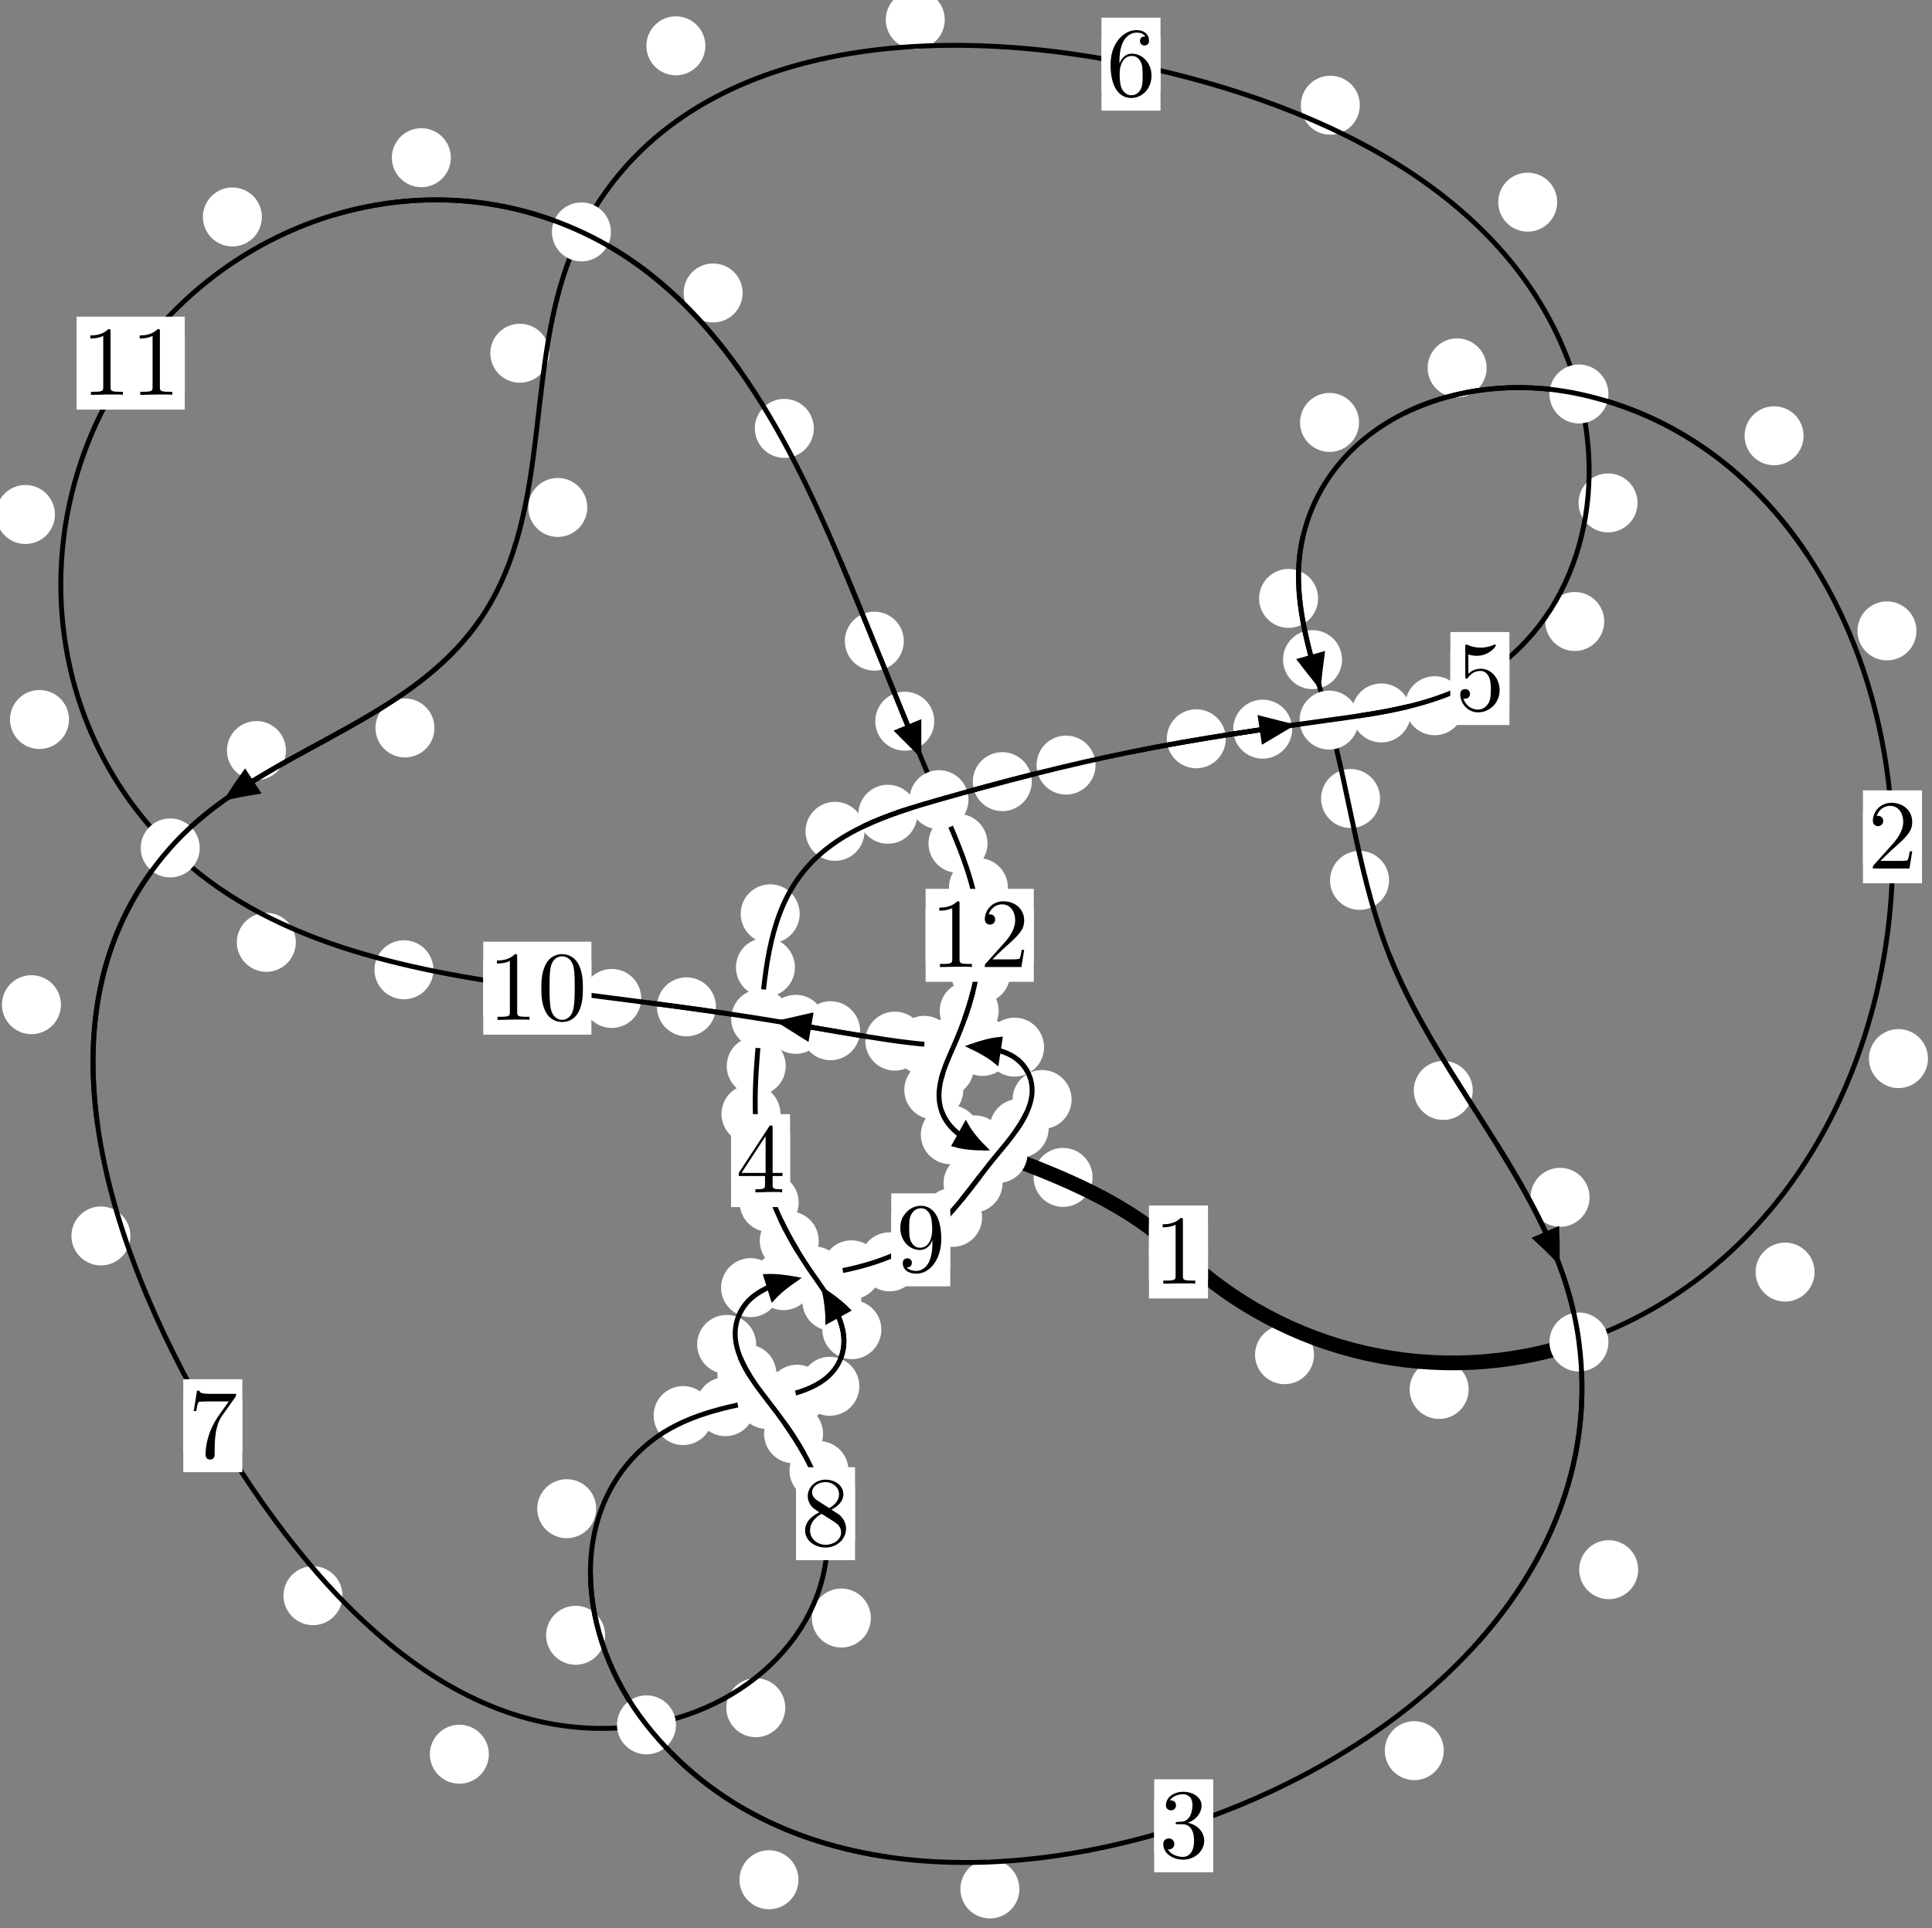 <?xml version="1.0"?>
<!-- Created by MetaPost 1.999 on 2021.07.06:0003 -->
<svg version="1.1" xmlns="http://www.w3.org/2000/svg" xmlns:xlink="http://www.w3.org/1999/xlink" width="195.775" height="195.411" viewBox="0 0 195.775 195.411">
<rect x="0" y="0" width="195.775" height="195.411" fill="#808080" stroke="none"/>
<!-- Original BoundingBox: -160.411697 -58.418304 35.363586 136.992477 -->
  <defs>
    <g transform="scale(0.01,0.01)" id="GLYPHcmr10_48">
      <path style="fill-rule: evenodd;" d="M460 -320C460 -400,455 -480,420 -554C374 -650,292 -666,250 -666C190 -666,117 -640,76 -547C44 -478,39 -400,39 -320C39 -245,43 -155,84 -79C127 2,200 22,249 22C303 22,379 1,423 -94C455 -163,460 -241,460 -320M249 -0C210 -0,151 -25,133 -121C122 -181,122 -273,122 -332C122 -396,122 -462,130 -516C149 -635,224 -644,249 -644C282 -644,348 -626,367 -527C377 -471,377 -395,377 -332C377 -257,377 -189,366 -125C351 -30,294 -0,249 -0"></path>
    </g>
    <g transform="scale(0.01,0.01)" id="GLYPHcmr10_49">
      <path style="fill-rule: evenodd;" d="M294 -640C294 -664,294 -666,271 -666C209 -602,121 -602,89 -602L89 -571C109 -571,168 -571,220 -597L220 -79C220 -43,217 -31,127 -31L95 -31L95 -0L257 -0L130 -3L217 -3L257 -3L297 -3L384 -3L419 -0L419 -31L387 -31C297 -31,294 -42,294 -79"></path>
    </g>
    <g transform="scale(0.01,0.01)" id="GLYPHcmr10_50">
      <path style="fill-rule: evenodd;" d="M127 -77L233 -180C389 -318,449 -372,449 -472C449 -586,359 -666,237 -666C124 -666,50 -574,50 -485C50 -429,100 -429,103 -429C120 -429,155 -441,155 -482C155 -508,137 -534,102 -534C94 -534,92 -534,89 -533C112 -598,166 -635,224 -635C315 -635,358 -554,358 -472C358 -392,308 -313,253 -251L61 -37C50 -26,50 -24,50 -0L421 -0L449 -174L424 -174C419 -144,412 -100,402 -85C395 -77,329 -77,307 -77"></path>
    </g>
    <g transform="scale(0.01,0.01)" id="GLYPHcmr10_51">
      <path style="fill-rule: evenodd;" d="M290 -352C372 -379,430 -449,430 -528C430 -610,342 -666,246 -666C145 -666,69 -606,69 -530C69 -497,91 -478,120 -478C151 -478,171 -500,171 -529C171 -579,124 -579,109 -579C140 -628,206 -641,242 -641C283 -641,338 -619,338 -529C338 -517,336 -459,310 -415C280 -367,246 -364,221 -363C213 -362,189 -360,182 -360C174 -359,167 -358,167 -348C167 -337,174 -337,191 -337L235 -337C317 -337,354 -269,354 -171C354 -35,285 -6,241 -6C198 -6,123 -23,88 -82C123 -77,154 -99,154 -137C154 -173,127 -193,98 -193C74 -193,42 -179,42 -135C42 -44,135 22,244 22C366 22,457 -69,457 -171C457 -253,394 -331,290 -352"></path>
    </g>
    <g transform="scale(0.01,0.01)" id="GLYPHcmr10_52">
      <path style="fill-rule: evenodd;" d="M294 -165L294 -78C294 -42,292 -31,218 -31L197 -31L197 -0L332 -0L238 -3L290 -3L332 -3L374 -3L427 -3L468 -0L468 -31L447 -31C373 -31,371 -42,371 -78L371 -165L471 -165L471 -196L371 -196L371 -651C371 -671,371 -677,355 -677C346 -677,343 -677,335 -665L28 -196L28 -165M300 -196L56 -196L300 -569"></path>
    </g>
    <g transform="scale(0.01,0.01)" id="GLYPHcmr10_53">
      <path style="fill-rule: evenodd;" d="M449 -201C449 -320,367 -420,259 -420C211 -420,168 -404,132 -369L132 -564C152 -558,185 -551,217 -551C340 -551,410 -642,410 -655C410 -661,407 -666,400 -666C399 -666,397 -666,392 -663C372 -654,323 -634,256 -634C216 -634,170 -641,123 -662C115 -665,113 -665,111 -665C101 -665,101 -657,101 -641L101 -345C101 -327,101 -319,115 -319C122 -319,124 -322,128 -328C139 -344,176 -398,257 -398C309 -398,334 -352,342 -334C358 -297,360 -258,360 -208C360 -173,360 -113,336 -71C312 -32,275 -6,229 -6C156 -6,99 -59,82 -118C85 -117,88 -116,99 -116C132 -116,149 -141,149 -165C149 -189,132 -214,99 -214C85 -214,50 -207,50 -161C50 -75,119 22,231 22C347 22,449 -74,449 -201"></path>
    </g>
    <g transform="scale(0.01,0.01)" id="GLYPHcmr10_54">
      <path style="fill-rule: evenodd;" d="M132 -328L132 -352C132 -605,256 -641,307 -641C331 -641,373 -635,395 -601C380 -601,340 -601,340 -556C340 -525,364 -510,386 -510C402 -510,432 -519,432 -558C432 -618,388 -666,305 -666C177 -666,42 -537,42 -316C42 -49,158 22,251 22C362 22,457 -72,457 -204C457 -331,368 -427,257 -427C189 -427,152 -376,132 -328M251 -6C188 -6,158 -66,152 -81C134 -128,134 -208,134 -226C134 -304,166 -404,256 -404C272 -404,318 -404,349 -342C367 -305,367 -254,367 -205C367 -157,367 -107,350 -71C320 -11,274 -6,251 -6"></path>
    </g>
    <g transform="scale(0.01,0.01)" id="GLYPHcmr10_55">
      <path style="fill-rule: evenodd;" d="M476 -609C485 -621,485 -623,485 -644L242 -644C120 -644,118 -657,114 -676L89 -676L56 -470L81 -470C84 -486,93 -549,106 -561C113 -567,191 -567,204 -567L411 -567C400 -551,321 -442,299 -409C209 -274,176 -135,176 -33C176 -23,176 22,222 22C268 22,268 -23,268 -33L268 -84C268 -139,271 -194,279 -248C283 -271,297 -357,341 -419"></path>
    </g>
    <g transform="scale(0.01,0.01)" id="GLYPHcmr10_56">
      <path style="fill-rule: evenodd;" d="M163 -457C117 -487,113 -521,113 -538C113 -599,178 -641,249 -641C322 -641,386 -589,386 -517C386 -460,347 -412,287 -377M309 -362C381 -399,430 -451,430 -517C430 -609,341 -666,250 -666C150 -666,69 -592,69 -499C69 -481,71 -436,113 -389C124 -377,161 -352,186 -335C128 -306,42 -250,42 -151C42 -45,144 22,249 22C362 22,457 -61,457 -168C457 -204,446 -249,408 -291C389 -312,373 -322,309 -362M209 -320L332 -242C360 -223,407 -193,407 -132C407 -58,332 -6,250 -6C164 -6,92 -68,92 -151C92 -209,124 -273,209 -320"></path>
    </g>
    <g transform="scale(0.01,0.01)" id="GLYPHcmr10_57">
      <path style="fill-rule: evenodd;" d="M367 -318L367 -286C367 -52,263 -6,205 -6C188 -6,134 -8,107 -42C151 -42,159 -71,159 -88C159 -119,135 -134,113 -134C97 -134,67 -125,67 -86C67 -19,121 22,206 22C335 22,457 -114,457 -329C457 -598,342 -666,253 -666C198 -666,149 -648,106 -603C65 -558,42 -516,42 -441C42 -316,130 -218,242 -218C303 -218,344 -260,367 -318M243 -241C227 -241,181 -241,150 -304C132 -341,132 -391,132 -440C132 -494,132 -541,153 -578C180 -628,218 -641,253 -641C299 -641,332 -607,349 -562C361 -530,365 -467,365 -421C365 -338,331 -241,243 -241"></path>
    </g>
  </defs>
  <path d="M133.154 137.285C133.154 136.492,132.839 135.732,132.279 135.171C131.718 134.611,130.958 134.296,130.165 134.296C129.373 134.296,128.613 134.611,128.052 135.171C127.492 135.732,127.177 136.492,127.177 137.285C127.177 138.077,127.492 138.837,128.052 139.398C128.613 139.958,129.373 140.273,130.165 140.273C130.958 140.273,131.718 139.958,132.279 139.398C132.839 138.837,133.154 138.077,133.154 137.285Z" style="fill: rgb(100%,100%,100%);stroke: none;"></path>
  <path d="M122.408 126.875C122.408 126.082,122.093 125.322,121.532 124.762C120.972 124.201,120.212 123.886,119.419 123.886C118.626 123.886,117.866 124.201,117.306 124.762C116.745 125.322,116.43 126.082,116.43 126.875C116.43 127.668,116.745 128.428,117.306 128.988C117.866 129.549,118.626 129.864,119.419 129.864C120.212 129.864,120.972 129.549,121.532 128.988C122.093 128.428,122.408 127.668,122.408 126.875Z" style="fill: rgb(100%,100%,100%);stroke: none;"></path>
  <path d="M183.875 128.913C183.875 128.12,183.56 127.36,183 126.8C182.439 126.239,181.679 125.924,180.887 125.924C180.094 125.924,179.334 126.239,178.773 126.8C178.213 127.36,177.898 128.12,177.898 128.913C177.898 129.706,178.213 130.466,178.773 131.026C179.334 131.587,180.094 131.902,180.887 131.902C181.679 131.902,182.439 131.587,183 131.026C183.56 130.466,183.875 129.706,183.875 128.913Z" style="fill: rgb(100%,100%,100%);stroke: none;"></path>
  <path d="M148.821 140.807C148.821 140.015,148.506 139.254,147.945 138.694C147.385 138.133,146.625 137.819,145.832 137.819C145.039 137.819,144.279 138.133,143.719 138.694C143.158 139.254,142.843 140.015,142.843 140.807C142.843 141.6,143.158 142.36,143.719 142.921C144.279 143.481,145.039 143.796,145.832 143.796C146.625 143.796,147.385 143.481,147.945 142.921C148.506 142.36,148.821 141.6,148.821 140.807Z" style="fill: rgb(100%,100%,100%);stroke: none;"></path>
  <path d="M194.2 63.935C194.2 63.143,193.885 62.382,193.324 61.822C192.764 61.261,192.004 60.947,191.211 60.947C190.418 60.947,189.658 61.261,189.098 61.822C188.537 62.382,188.222 63.143,188.222 63.935C188.222 64.728,188.537 65.488,189.098 66.049C189.658 66.609,190.418 66.924,191.211 66.924C192.004 66.924,192.764 66.609,193.324 66.049C193.885 65.488,194.2 64.728,194.2 63.935Z" style="fill: rgb(100%,100%,100%);stroke: none;"></path>
  <path d="M195.364 107.277C195.364 106.484,195.049 105.724,194.488 105.163C193.928 104.603,193.168 104.288,192.375 104.288C191.582 104.288,190.822 104.603,190.262 105.163C189.701 105.724,189.386 106.484,189.386 107.277C189.386 108.07,189.701 108.83,190.262 109.39C190.822 109.951,191.582 110.266,192.375 110.266C193.168 110.266,193.928 109.951,194.488 109.39C195.049 108.83,195.364 108.07,195.364 107.277Z" style="fill: rgb(100%,100%,100%);stroke: none;"></path>
  <path d="M150.643 37.281C150.643 36.488,150.328 35.728,149.768 35.168C149.208 34.607,148.447 34.292,147.655 34.292C146.862 34.292,146.102 34.607,145.541 35.168C144.981 35.728,144.666 36.488,144.666 37.281C144.666 38.074,144.981 38.834,145.541 39.394C146.102 39.955,146.862 40.27,147.655 40.27C148.447 40.27,149.208 39.955,149.768 39.394C150.328 38.834,150.643 38.074,150.643 37.281Z" style="fill: rgb(100%,100%,100%);stroke: none;"></path>
  <path d="M182.762 44.162C182.762 43.37,182.447 42.61,181.887 42.049C181.326 41.489,180.566 41.174,179.774 41.174C178.981 41.174,178.221 41.489,177.66 42.049C177.1 42.61,176.785 43.37,176.785 44.162C176.785 44.955,177.1 45.715,177.66 46.276C178.221 46.836,178.981 47.151,179.774 47.151C180.566 47.151,181.326 46.836,181.887 46.276C182.447 45.715,182.762 44.955,182.762 44.162Z" style="fill: rgb(100%,100%,100%);stroke: none;"></path>
  <path d="M133.564 60.642C133.564 59.85,133.249 59.089,132.689 58.529C132.129 57.968,131.368 57.653,130.576 57.653C129.783 57.653,129.023 57.968,128.462 58.529C127.902 59.089,127.587 59.85,127.587 60.642C127.587 61.435,127.902 62.195,128.462 62.756C129.023 63.316,129.783 63.631,130.576 63.631C131.368 63.631,132.129 63.316,132.689 62.756C133.249 62.195,133.564 61.435,133.564 60.642Z" style="fill: rgb(100%,100%,100%);stroke: none;"></path>
  <path d="M137.716 42.808C137.716 42.015,137.401 41.255,136.84 40.695C136.28 40.134,135.52 39.819,134.727 39.819C133.934 39.819,133.174 40.134,132.614 40.695C132.053 41.255,131.738 42.015,131.738 42.808C131.738 43.601,132.053 44.361,132.614 44.921C133.174 45.482,133.934 45.797,134.727 45.797C135.52 45.797,136.28 45.482,136.84 44.921C137.401 44.361,137.716 43.601,137.716 42.808Z" style="fill: rgb(100%,100%,100%);stroke: none;"></path>
  <path d="M139.845 80.921C139.845 80.128,139.53 79.368,138.97 78.807C138.409 78.247,137.649 77.932,136.857 77.932C136.064 77.932,135.304 78.247,134.743 78.807C134.183 79.368,133.868 80.128,133.868 80.921C133.868 81.713,134.183 82.473,134.743 83.034C135.304 83.594,136.064 83.909,136.857 83.909C137.649 83.909,138.409 83.594,138.97 83.034C139.53 82.473,139.845 81.713,139.845 80.921Z" style="fill: rgb(100%,100%,100%);stroke: none;"></path>
  <path d="M135.991 66.847C135.991 66.054,135.676 65.294,135.115 64.734C134.555 64.173,133.795 63.858,133.002 63.858C132.209 63.858,131.449 64.173,130.889 64.734C130.328 65.294,130.013 66.054,130.013 66.847C130.013 67.64,130.328 68.4,130.889 68.96C131.449 69.521,132.209 69.836,133.002 69.836C133.795 69.836,134.555 69.521,135.115 68.96C135.676 68.4,135.991 67.64,135.991 66.847Z" style="fill: rgb(100%,100%,100%);stroke: none;"></path>
  <path d="M149.238 110.505C149.238 109.713,148.924 108.952,148.363 108.392C147.803 107.831,147.042 107.516,146.25 107.516C145.457 107.516,144.697 107.831,144.136 108.392C143.576 108.952,143.261 109.713,143.261 110.505C143.261 111.298,143.576 112.058,144.136 112.619C144.697 113.179,145.457 113.494,146.25 113.494C147.042 113.494,147.803 113.179,148.363 112.619C148.924 112.058,149.238 111.298,149.238 110.505Z" style="fill: rgb(100%,100%,100%);stroke: none;"></path>
  <path d="M140.755 89.217C140.755 88.424,140.44 87.664,139.88 87.103C139.319 86.543,138.559 86.228,137.766 86.228C136.974 86.228,136.214 86.543,135.653 87.103C135.093 87.664,134.778 88.424,134.778 89.217C134.778 90.009,135.093 90.769,135.653 91.33C136.214 91.89,136.974 92.205,137.766 92.205C138.559 92.205,139.319 91.89,139.88 91.33C140.44 90.769,140.755 90.009,140.755 89.217Z" style="fill: rgb(100%,100%,100%);stroke: none;"></path>
  <path d="M166 159.072C166 158.279,165.686 157.519,165.125 156.959C164.565 156.398,163.804 156.083,163.012 156.083C162.219 156.083,161.459 156.398,160.898 156.959C160.338 157.519,160.023 158.279,160.023 159.072C160.023 159.865,160.338 160.625,160.898 161.186C161.459 161.746,162.219 162.061,163.012 162.061C163.804 162.061,164.565 161.746,165.125 161.186C165.686 160.625,166 159.865,166 159.072Z" style="fill: rgb(100%,100%,100%);stroke: none;"></path>
  <path d="M161.075 121.336C161.075 120.543,160.76 119.783,160.199 119.223C159.639 118.662,158.879 118.347,158.086 118.347C157.293 118.347,156.533 118.662,155.973 119.223C155.412 119.783,155.097 120.543,155.097 121.336C155.097 122.129,155.412 122.889,155.973 123.449C156.533 124.01,157.293 124.325,158.086 124.325C158.879 124.325,159.639 124.01,160.199 123.449C160.76 122.889,161.075 122.129,161.075 121.336Z" style="fill: rgb(100%,100%,100%);stroke: none;"></path>
  <path d="M103.297 191.43C103.297 190.637,102.982 189.877,102.422 189.316C101.861 188.756,101.101 188.441,100.308 188.441C99.516 188.441,98.755 188.756,98.195 189.316C97.634 189.877,97.319 190.637,97.319 191.43C97.319 192.222,97.634 192.982,98.195 193.543C98.755 194.103,99.516 194.418,100.308 194.418C101.101 194.418,101.861 194.103,102.422 193.543C102.982 192.982,103.297 192.222,103.297 191.43Z" style="fill: rgb(100%,100%,100%);stroke: none;"></path>
  <path d="M146.303 177.411C146.303 176.618,145.988 175.858,145.428 175.298C144.867 174.737,144.107 174.422,143.314 174.422C142.522 174.422,141.762 174.737,141.201 175.298C140.641 175.858,140.326 176.618,140.326 177.411C140.326 178.204,140.641 178.964,141.201 179.524C141.762 180.085,142.522 180.4,143.314 180.4C144.107 180.4,144.867 180.085,145.428 179.524C145.988 178.964,146.303 178.204,146.303 177.411Z" style="fill: rgb(100%,100%,100%);stroke: none;"></path>
  <path d="M61.318 165.718C61.318 164.926,61.003 164.166,60.442 163.605C59.882 163.045,59.122 162.73,58.329 162.73C57.536 162.73,56.776 163.045,56.216 163.605C55.655 164.166,55.34 164.926,55.34 165.718C55.34 166.511,55.655 167.271,56.216 167.832C56.776 168.392,57.536 168.707,58.329 168.707C59.122 168.707,59.882 168.392,60.442 167.832C61.003 167.271,61.318 166.511,61.318 165.718Z" style="fill: rgb(100%,100%,100%);stroke: none;"></path>
  <path d="M80.911 190.493C80.911 189.701,80.596 188.94,80.036 188.38C79.475 187.819,78.715 187.504,77.922 187.504C77.13 187.504,76.37 187.819,75.809 188.38C75.249 188.94,74.934 189.701,74.934 190.493C74.934 191.286,75.249 192.046,75.809 192.607C76.37 193.167,77.13 193.482,77.922 193.482C78.715 193.482,79.475 193.167,80.036 192.607C80.596 192.046,80.911 191.286,80.911 190.493Z" style="fill: rgb(100%,100%,100%);stroke: none;"></path>
  <path d="M72.21 143.455C72.21 142.662,71.896 141.902,71.335 141.341C70.775 140.781,70.014 140.466,69.222 140.466C68.429 140.466,67.669 140.781,67.108 141.341C66.548 141.902,66.233 142.662,66.233 143.455C66.233 144.247,66.548 145.008,67.108 145.568C67.669 146.129,68.429 146.443,69.222 146.443C70.014 146.443,70.775 146.129,71.335 145.568C71.896 145.008,72.21 144.247,72.21 143.455Z" style="fill: rgb(100%,100%,100%);stroke: none;"></path>
  <path d="M60.414 152.891C60.414 152.098,60.099 151.338,59.539 150.777C58.978 150.217,58.218 149.902,57.426 149.902C56.633 149.902,55.873 150.217,55.312 150.777C54.752 151.338,54.437 152.098,54.437 152.891C54.437 153.683,54.752 154.443,55.312 155.004C55.873 155.564,56.633 155.879,57.426 155.879C58.218 155.879,58.978 155.564,59.539 155.004C60.099 154.443,60.414 153.683,60.414 152.891Z" style="fill: rgb(100%,100%,100%);stroke: none;"></path>
  <path d="M83.756 141.289C83.756 140.497,83.441 139.737,82.881 139.176C82.32 138.616,81.56 138.301,80.767 138.301C79.975 138.301,79.215 138.616,78.654 139.176C78.094 139.737,77.779 140.497,77.779 141.289C77.779 142.082,78.094 142.842,78.654 143.403C79.215 143.963,79.975 144.278,80.767 144.278C81.56 144.278,82.32 143.963,82.881 143.403C83.441 142.842,83.756 142.082,83.756 141.289Z" style="fill: rgb(100%,100%,100%);stroke: none;"></path>
  <path d="M76.495 142.552C76.495 141.759,76.18 140.999,75.62 140.439C75.059 139.878,74.299 139.563,73.507 139.563C72.714 139.563,71.954 139.878,71.393 140.439C70.833 140.999,70.518 141.759,70.518 142.552C70.518 143.345,70.833 144.105,71.393 144.665C71.954 145.226,72.714 145.541,73.507 145.541C74.299 145.541,75.059 145.226,75.62 144.665C76.18 144.105,76.495 143.345,76.495 142.552Z" style="fill: rgb(100%,100%,100%);stroke: none;"></path>
  <path d="M89.31 134.745C89.31 133.953,88.995 133.192,88.434 132.632C87.874 132.071,87.114 131.756,86.321 131.756C85.528 131.756,84.768 132.071,84.208 132.632C83.647 133.192,83.332 133.953,83.332 134.745C83.332 135.538,83.647 136.298,84.208 136.859C84.768 137.419,85.528 137.734,86.321 137.734C87.114 137.734,87.874 137.419,88.434 136.859C88.995 136.298,89.31 135.538,89.31 134.745Z" style="fill: rgb(100%,100%,100%);stroke: none;"></path>
  <path d="M87.078 140.485C87.078 139.693,86.763 138.932,86.202 138.372C85.642 137.812,84.882 137.497,84.089 137.497C83.296 137.497,82.536 137.812,81.976 138.372C81.415 138.932,81.1 139.693,81.1 140.485C81.1 141.278,81.415 142.038,81.976 142.599C82.536 143.159,83.296 143.474,84.089 143.474C84.882 143.474,85.642 143.159,86.202 142.599C86.763 142.038,87.078 141.278,87.078 140.485Z" style="fill: rgb(100%,100%,100%);stroke: none;"></path>
  <path d="M82.965 125.748C82.965 124.956,82.65 124.195,82.09 123.635C81.529 123.074,80.769 122.759,79.976 122.759C79.184 122.759,78.423 123.074,77.863 123.635C77.303 124.195,76.988 124.956,76.988 125.748C76.988 126.541,77.303 127.301,77.863 127.862C78.423 128.422,79.184 128.737,79.976 128.737C80.769 128.737,81.529 128.422,82.09 127.862C82.65 127.301,82.965 126.541,82.965 125.748Z" style="fill: rgb(100%,100%,100%);stroke: none;"></path>
  <path d="M87.283 131.882C87.283 131.089,86.968 130.329,86.407 129.769C85.847 129.208,85.087 128.893,84.294 128.893C83.501 128.893,82.741 129.208,82.181 129.769C81.62 130.329,81.305 131.089,81.305 131.882C81.305 132.675,81.62 133.435,82.181 133.995C82.741 134.556,83.501 134.871,84.294 134.871C85.087 134.871,85.847 134.556,86.407 133.995C86.968 133.435,87.283 132.675,87.283 131.882Z" style="fill: rgb(100%,100%,100%);stroke: none;"></path>
  <path d="M79.088 112.888C79.088 112.095,78.773 111.335,78.212 110.774C77.652 110.214,76.892 109.899,76.099 109.899C75.306 109.899,74.546 110.214,73.986 110.774C73.425 111.335,73.11 112.095,73.11 112.888C73.11 113.68,73.425 114.441,73.986 115.001C74.546 115.562,75.306 115.877,76.099 115.877C76.892 115.877,77.652 115.562,78.212 115.001C78.773 114.441,79.088 113.68,79.088 112.888Z" style="fill: rgb(100%,100%,100%);stroke: none;"></path>
  <path d="M80.932 121.863C80.932 121.07,80.617 120.31,80.057 119.749C79.496 119.189,78.736 118.874,77.943 118.874C77.151 118.874,76.39 119.189,75.83 119.749C75.269 120.31,74.954 121.07,74.954 121.863C74.954 122.655,75.269 123.415,75.83 123.976C76.39 124.536,77.151 124.851,77.943 124.851C78.736 124.851,79.496 124.536,80.057 123.976C80.617 123.415,80.932 122.655,80.932 121.863Z" style="fill: rgb(100%,100%,100%);stroke: none;"></path>
  <path d="M80.553 98.033C80.553 97.24,80.238 96.48,79.678 95.92C79.117 95.359,78.357 95.044,77.565 95.044C76.772 95.044,76.012 95.359,75.451 95.92C74.891 96.48,74.576 97.24,74.576 98.033C74.576 98.826,74.891 99.586,75.451 100.146C76.012 100.707,76.772 101.022,77.565 101.022C78.357 101.022,79.117 100.707,79.678 100.146C80.238 99.586,80.553 98.826,80.553 98.033Z" style="fill: rgb(100%,100%,100%);stroke: none;"></path>
  <path d="M79.62 108.035C79.62 107.242,79.305 106.482,78.745 105.922C78.184 105.361,77.424 105.046,76.631 105.046C75.839 105.046,75.078 105.361,74.518 105.922C73.957 106.482,73.643 107.242,73.643 108.035C73.643 108.828,73.957 109.588,74.518 110.148C75.078 110.709,75.839 111.024,76.631 111.024C77.424 111.024,78.184 110.709,78.745 110.148C79.305 109.588,79.62 108.828,79.62 108.035Z" style="fill: rgb(100%,100%,100%);stroke: none;"></path>
  <path d="M87.604 84.247C87.604 83.454,87.289 82.694,86.728 82.134C86.168 81.573,85.408 81.258,84.615 81.258C83.822 81.258,83.062 81.573,82.502 82.134C81.941 82.694,81.626 83.454,81.626 84.247C81.626 85.04,81.941 85.8,82.502 86.36C83.062 86.921,83.822 87.236,84.615 87.236C85.408 87.236,86.168 86.921,86.728 86.36C87.289 85.8,87.604 85.04,87.604 84.247Z" style="fill: rgb(100%,100%,100%);stroke: none;"></path>
  <path d="M81.034 92.605C81.034 91.812,80.719 91.052,80.158 90.491C79.598 89.931,78.838 89.616,78.045 89.616C77.252 89.616,76.492 89.931,75.932 90.491C75.371 91.052,75.056 91.812,75.056 92.605C75.056 93.397,75.371 94.157,75.932 94.718C76.492 95.278,77.252 95.593,78.045 95.593C78.838 95.593,79.598 95.278,80.158 94.718C80.719 94.157,81.034 93.397,81.034 92.605Z" style="fill: rgb(100%,100%,100%);stroke: none;"></path>
  <path d="M104.553 79.211C104.553 78.419,104.238 77.658,103.678 77.098C103.117 76.537,102.357 76.222,101.565 76.222C100.772 76.222,100.012 76.537,99.451 77.098C98.891 77.658,98.576 78.419,98.576 79.211C98.576 80.004,98.891 80.764,99.451 81.325C100.012 81.885,100.772 82.2,101.565 82.2C102.357 82.2,103.117 81.885,103.678 81.325C104.238 80.764,104.553 80.004,104.553 79.211Z" style="fill: rgb(100%,100%,100%);stroke: none;"></path>
  <path d="M92.956 82.517C92.956 81.724,92.641 80.964,92.081 80.403C91.52 79.843,90.76 79.528,89.967 79.528C89.175 79.528,88.414 79.843,87.854 80.403C87.293 80.964,86.978 81.724,86.978 82.517C86.978 83.309,87.293 84.069,87.854 84.63C88.414 85.19,89.175 85.505,89.967 85.505C90.76 85.505,91.52 85.19,92.081 84.63C92.641 84.069,92.956 83.309,92.956 82.517Z" style="fill: rgb(100%,100%,100%);stroke: none;"></path>
  <path d="M124.213 74.868C124.213 74.075,123.899 73.315,123.338 72.754C122.778 72.194,122.017 71.879,121.225 71.879C120.432 71.879,119.672 72.194,119.111 72.754C118.551 73.315,118.236 74.075,118.236 74.868C118.236 75.66,118.551 76.42,119.111 76.981C119.672 77.541,120.432 77.856,121.225 77.856C122.017 77.856,122.778 77.541,123.338 76.981C123.899 76.42,124.213 75.66,124.213 74.868Z" style="fill: rgb(100%,100%,100%);stroke: none;"></path>
  <path d="M111.015 77.535C111.015 76.742,110.7 75.982,110.139 75.421C109.579 74.861,108.819 74.546,108.026 74.546C107.233 74.546,106.473 74.861,105.913 75.421C105.352 75.982,105.037 76.742,105.037 77.535C105.037 78.327,105.352 79.088,105.913 79.648C106.473 80.208,107.233 80.523,108.026 80.523C108.819 80.523,109.579 80.208,110.139 79.648C110.7 79.088,111.015 78.327,111.015 77.535Z" style="fill: rgb(100%,100%,100%);stroke: none;"></path>
  <path d="M142.959 72.25C142.959 71.457,142.644 70.697,142.083 70.136C141.523 69.576,140.763 69.261,139.97 69.261C139.177 69.261,138.417 69.576,137.857 70.136C137.296 70.697,136.981 71.457,136.981 72.25C136.981 73.042,137.296 73.802,137.857 74.363C138.417 74.923,139.177 75.238,139.97 75.238C140.763 75.238,141.523 74.923,142.083 74.363C142.644 73.802,142.959 73.042,142.959 72.25Z" style="fill: rgb(100%,100%,100%);stroke: none;"></path>
  <path d="M130.939 73.893C130.939 73.1,130.624 72.34,130.063 71.78C129.503 71.219,128.743 70.904,127.95 70.904C127.157 70.904,126.397 71.219,125.837 71.78C125.276 72.34,124.961 73.1,124.961 73.893C124.961 74.686,125.276 75.446,125.837 76.006C126.397 76.567,127.157 76.882,127.95 76.882C128.743 76.882,129.503 76.567,130.063 76.006C130.624 75.446,130.939 74.686,130.939 73.893Z" style="fill: rgb(100%,100%,100%);stroke: none;"></path>
  <path d="M162.562 62.981C162.562 62.189,162.247 61.429,161.687 60.868C161.126 60.308,160.366 59.993,159.573 59.993C158.781 59.993,158.02 60.308,157.46 60.868C156.899 61.429,156.585 62.189,156.585 62.981C156.585 63.774,156.899 64.534,157.46 65.095C158.02 65.655,158.781 65.97,159.573 65.97C160.366 65.97,161.126 65.655,161.687 65.095C162.247 64.534,162.562 63.774,162.562 62.981Z" style="fill: rgb(100%,100%,100%);stroke: none;"></path>
  <path d="M148.365 71.518C148.365 70.725,148.05 69.965,147.49 69.404C146.929 68.844,146.169 68.529,145.376 68.529C144.584 68.529,143.823 68.844,143.263 69.404C142.702 69.965,142.387 70.725,142.387 71.518C142.387 72.31,142.702 73.07,143.263 73.631C143.823 74.191,144.584 74.506,145.376 74.506C146.169 74.506,146.929 74.191,147.49 73.631C148.05 73.07,148.365 72.31,148.365 71.518Z" style="fill: rgb(100%,100%,100%);stroke: none;"></path>
  <path d="M157.796 20.486C157.796 19.693,157.481 18.933,156.921 18.372C156.361 17.812,155.6 17.497,154.808 17.497C154.015 17.497,153.255 17.812,152.694 18.372C152.134 18.933,151.819 19.693,151.819 20.486C151.819 21.278,152.134 22.039,152.694 22.599C153.255 23.16,154.015 23.475,154.808 23.475C155.6 23.475,156.361 23.16,156.921 22.599C157.481 22.039,157.796 21.278,157.796 20.486Z" style="fill: rgb(100%,100%,100%);stroke: none;"></path>
  <path d="M165.937 50.965C165.937 50.172,165.622 49.412,165.062 48.851C164.501 48.291,163.741 47.976,162.948 47.976C162.156 47.976,161.395 48.291,160.835 48.851C160.275 49.412,159.96 50.172,159.96 50.965C159.96 51.757,160.275 52.518,160.835 53.078C161.395 53.638,162.156 53.953,162.948 53.953C163.741 53.953,164.501 53.638,165.062 53.078C165.622 52.518,165.937 51.757,165.937 50.965Z" style="fill: rgb(100%,100%,100%);stroke: none;"></path>
  <path d="M95.736 1.996C95.736 1.204,95.421 0.443,94.86 -0.117C94.3 -0.678,93.54 -0.992,92.747 -0.992C91.954 -0.992,91.194 -0.678,90.634 -0.117C90.073 0.443,89.758 1.204,89.758 1.996C89.758 2.789,90.073 3.549,90.634 4.11C91.194 4.67,91.954 4.985,92.747 4.985C93.54 4.985,94.3 4.67,94.86 4.11C95.421 3.549,95.736 2.789,95.736 1.996Z" style="fill: rgb(100%,100%,100%);stroke: none;"></path>
  <path d="M137.795 10.662C137.795 9.87,137.48 9.11,136.92 8.549C136.359 7.989,135.599 7.674,134.806 7.674C134.014 7.674,133.254 7.989,132.693 8.549C132.133 9.11,131.818 9.87,131.818 10.662C131.818 11.455,132.133 12.215,132.693 12.776C133.254 13.336,134.014 13.651,134.806 13.651C135.599 13.651,136.359 13.336,136.92 12.776C137.48 12.215,137.795 11.455,137.795 10.662Z" style="fill: rgb(100%,100%,100%);stroke: none;"></path>
  <path d="M55.666 35.797C55.666 35.004,55.351 34.244,54.79 33.684C54.23 33.123,53.47 32.808,52.677 32.808C51.884 32.808,51.124 33.123,50.564 33.684C50.003 34.244,49.688 35.004,49.688 35.797C49.688 36.59,50.003 37.35,50.564 37.91C51.124 38.471,51.884 38.786,52.677 38.786C53.47 38.786,54.23 38.471,54.79 37.91C55.351 37.35,55.666 36.59,55.666 35.797Z" style="fill: rgb(100%,100%,100%);stroke: none;"></path>
  <path d="M71.477 4.643C71.477 3.85,71.162 3.09,70.601 2.53C70.041 1.969,69.281 1.654,68.488 1.654C67.695 1.654,66.935 1.969,66.375 2.53C65.814 3.09,65.499 3.85,65.499 4.643C65.499 5.436,65.814 6.196,66.375 6.756C66.935 7.317,67.695 7.632,68.488 7.632C69.281 7.632,70.041 7.317,70.601 6.756C71.162 6.196,71.477 5.436,71.477 4.643Z" style="fill: rgb(100%,100%,100%);stroke: none;"></path>
  <path d="M44.024 73.772C44.024 72.979,43.71 72.219,43.149 71.658C42.589 71.098,41.828 70.783,41.036 70.783C40.243 70.783,39.483 71.098,38.922 71.658C38.362 72.219,38.047 72.979,38.047 73.772C38.047 74.564,38.362 75.324,38.922 75.885C39.483 76.445,40.243 76.76,41.036 76.76C41.828 76.76,42.589 76.445,43.149 75.885C43.71 75.324,44.024 74.564,44.024 73.772Z" style="fill: rgb(100%,100%,100%);stroke: none;"></path>
  <path d="M59.51 51.424C59.51 50.632,59.195 49.872,58.634 49.311C58.074 48.751,57.314 48.436,56.521 48.436C55.728 48.436,54.968 48.751,54.408 49.311C53.847 49.872,53.532 50.632,53.532 51.424C53.532 52.217,53.847 52.977,54.408 53.538C54.968 54.098,55.728 54.413,56.521 54.413C57.314 54.413,58.074 54.098,58.634 53.538C59.195 52.977,59.51 52.217,59.51 51.424Z" style="fill: rgb(100%,100%,100%);stroke: none;"></path>
  <path d="M6.175 101.815C6.175 101.022,5.86 100.262,5.3 99.702C4.739 99.141,3.979 98.826,3.186 98.826C2.394 98.826,1.633 99.141,1.073 99.702C0.512 100.262,0.197 101.022,0.197 101.815C0.197 102.608,0.512 103.368,1.073 103.928C1.633 104.489,2.394 104.804,3.186 104.804C3.979 104.804,4.739 104.489,5.3 103.928C5.86 103.368,6.175 102.608,6.175 101.815Z" style="fill: rgb(100%,100%,100%);stroke: none;"></path>
  <path d="M28.974 76.062C28.974 75.27,28.659 74.509,28.098 73.949C27.538 73.388,26.778 73.073,25.985 73.073C25.192 73.073,24.432 73.388,23.872 73.949C23.311 74.509,22.996 75.27,22.996 76.062C22.996 76.855,23.311 77.615,23.872 78.176C24.432 78.736,25.192 79.051,25.985 79.051C26.778 79.051,27.538 78.736,28.098 78.176C28.659 77.615,28.974 76.855,28.974 76.062Z" style="fill: rgb(100%,100%,100%);stroke: none;"></path>
  <path d="M34.704 161.705C34.704 160.912,34.389 160.152,33.829 159.592C33.268 159.031,32.508 158.716,31.715 158.716C30.923 158.716,30.163 159.031,29.602 159.592C29.042 160.152,28.727 160.912,28.727 161.705C28.727 162.498,29.042 163.258,29.602 163.818C30.163 164.379,30.923 164.694,31.715 164.694C32.508 164.694,33.268 164.379,33.829 163.818C34.389 163.258,34.704 162.498,34.704 161.705Z" style="fill: rgb(100%,100%,100%);stroke: none;"></path>
  <path d="M13.216 125.249C13.216 124.456,12.901 123.696,12.341 123.136C11.78 122.575,11.02 122.26,10.227 122.26C9.435 122.26,8.675 122.575,8.114 123.136C7.554 123.696,7.239 124.456,7.239 125.249C7.239 126.042,7.554 126.802,8.114 127.362C8.675 127.923,9.435 128.238,10.227 128.238C11.02 128.238,11.78 127.923,12.341 127.362C12.901 126.802,13.216 126.042,13.216 125.249Z" style="fill: rgb(100%,100%,100%);stroke: none;"></path>
  <path d="M79.576 173.059C79.576 172.266,79.261 171.506,78.701 170.946C78.14 170.385,77.38 170.07,76.587 170.07C75.795 170.07,75.034 170.385,74.474 170.946C73.913 171.506,73.599 172.266,73.599 173.059C73.599 173.852,73.913 174.612,74.474 175.172C75.034 175.733,75.795 176.048,76.587 176.048C77.38 176.048,78.14 175.733,78.701 175.172C79.261 174.612,79.576 173.852,79.576 173.059Z" style="fill: rgb(100%,100%,100%);stroke: none;"></path>
  <path d="M49.537 177.773C49.537 176.981,49.222 176.22,48.661 175.66C48.101 175.1,47.341 174.785,46.548 174.785C45.755 174.785,44.995 175.1,44.435 175.66C43.874 176.22,43.559 176.981,43.559 177.773C43.559 178.566,43.874 179.326,44.435 179.887C44.995 180.447,45.755 180.762,46.548 180.762C47.341 180.762,48.101 180.447,48.661 179.887C49.222 179.326,49.537 178.566,49.537 177.773Z" style="fill: rgb(100%,100%,100%);stroke: none;"></path>
  <path d="M85.98 149.028C85.98 148.235,85.665 147.475,85.104 146.915C84.544 146.354,83.784 146.039,82.991 146.039C82.198 146.039,81.438 146.354,80.878 146.915C80.317 147.475,80.002 148.235,80.002 149.028C80.002 149.821,80.317 150.581,80.878 151.141C81.438 151.702,82.198 152.017,82.991 152.017C83.784 152.017,84.544 151.702,85.104 151.141C85.665 150.581,85.98 149.821,85.98 149.028Z" style="fill: rgb(100%,100%,100%);stroke: none;"></path>
  <path d="M88.245 163.972C88.245 163.179,87.93 162.419,87.37 161.859C86.809 161.298,86.049 160.983,85.257 160.983C84.464 160.983,83.704 161.298,83.143 161.859C82.583 162.419,82.268 163.179,82.268 163.972C82.268 164.765,82.583 165.525,83.143 166.085C83.704 166.646,84.464 166.961,85.257 166.961C86.049 166.961,86.809 166.646,87.37 166.085C87.93 165.525,88.245 164.765,88.245 163.972Z" style="fill: rgb(100%,100%,100%);stroke: none;"></path>
  <path d="M78.672 139.233C78.672 138.441,78.358 137.681,77.797 137.12C77.237 136.56,76.476 136.245,75.684 136.245C74.891 136.245,74.131 136.56,73.57 137.12C73.01 137.681,72.695 138.441,72.695 139.233C72.695 140.026,73.01 140.786,73.57 141.347C74.131 141.907,74.891 142.222,75.684 142.222C76.476 142.222,77.237 141.907,77.797 141.347C78.358 140.786,78.672 140.026,78.672 139.233Z" style="fill: rgb(100%,100%,100%);stroke: none;"></path>
  <path d="M83.403 145.302C83.403 144.509,83.088 143.749,82.527 143.189C81.967 142.628,81.207 142.313,80.414 142.313C79.621 142.313,78.861 142.628,78.301 143.189C77.74 143.749,77.425 144.509,77.425 145.302C77.425 146.095,77.74 146.855,78.301 147.415C78.861 147.976,79.621 148.291,80.414 148.291C81.207 148.291,81.967 147.976,82.527 147.415C83.088 146.855,83.403 146.095,83.403 145.302Z" style="fill: rgb(100%,100%,100%);stroke: none;"></path>
  <path d="M79.046 130.49C79.046 129.697,78.731 128.937,78.171 128.377C77.61 127.816,76.85 127.501,76.057 127.501C75.265 127.501,74.505 127.816,73.944 128.377C73.384 128.937,73.069 129.697,73.069 130.49C73.069 131.283,73.384 132.043,73.944 132.603C74.505 133.164,75.265 133.479,76.057 133.479C76.85 133.479,77.61 133.164,78.171 132.603C78.731 132.043,79.046 131.283,79.046 130.49Z" style="fill: rgb(100%,100%,100%);stroke: none;"></path>
  <path d="M76.624 136.245C76.624 135.452,76.309 134.692,75.748 134.132C75.188 133.571,74.428 133.256,73.635 133.256C72.842 133.256,72.082 133.571,71.522 134.132C70.961 134.692,70.646 135.452,70.646 136.245C70.646 137.038,70.961 137.798,71.522 138.358C72.082 138.919,72.842 139.234,73.635 139.234C74.428 139.234,75.188 138.919,75.748 138.358C76.309 137.798,76.624 137.038,76.624 136.245Z" style="fill: rgb(100%,100%,100%);stroke: none;"></path>
  <path d="M89.271 128.682C89.271 127.89,88.956 127.13,88.395 126.569C87.835 126.009,87.075 125.694,86.282 125.694C85.489 125.694,84.729 126.009,84.169 126.569C83.608 127.13,83.293 127.89,83.293 128.682C83.293 129.475,83.608 130.235,84.169 130.796C84.729 131.356,85.489 131.671,86.282 131.671C87.075 131.671,87.835 131.356,88.395 130.796C88.956 130.235,89.271 129.475,89.271 128.682Z" style="fill: rgb(100%,100%,100%);stroke: none;"></path>
  <path d="M82.389 129.781C82.389 128.988,82.074 128.228,81.514 127.668C80.953 127.107,80.193 126.792,79.401 126.792C78.608 126.792,77.848 127.107,77.287 127.668C76.727 128.228,76.412 128.988,76.412 129.781C76.412 130.574,76.727 131.334,77.287 131.894C77.848 132.455,78.608 132.77,79.401 132.77C80.193 132.77,80.953 132.455,81.514 131.894C82.074 131.334,82.389 130.574,82.389 129.781Z" style="fill: rgb(100%,100%,100%);stroke: none;"></path>
  <path d="M99.518 123.371C99.518 122.578,99.203 121.818,98.643 121.257C98.082 120.697,97.322 120.382,96.529 120.382C95.737 120.382,94.976 120.697,94.416 121.257C93.855 121.818,93.541 122.578,93.541 123.371C93.541 124.163,93.855 124.924,94.416 125.484C94.976 126.045,95.737 126.36,96.529 126.36C97.322 126.36,98.082 126.045,98.643 125.484C99.203 124.924,99.518 124.163,99.518 123.371Z" style="fill: rgb(100%,100%,100%);stroke: none;"></path>
  <path d="M93.131 127.872C93.131 127.08,92.816 126.319,92.255 125.759C91.695 125.198,90.935 124.883,90.142 124.883C89.349 124.883,88.589 125.198,88.029 125.759C87.468 126.319,87.153 127.08,87.153 127.872C87.153 128.665,87.468 129.425,88.029 129.986C88.589 130.546,89.349 130.861,90.142 130.861C90.935 130.861,91.695 130.546,92.255 129.986C92.816 129.425,93.131 128.665,93.131 127.872Z" style="fill: rgb(100%,100%,100%);stroke: none;"></path>
  <path d="M106.262 114.352C106.262 113.559,105.947 112.799,105.386 112.239C104.826 111.678,104.066 111.363,103.273 111.363C102.48 111.363,101.72 111.678,101.16 112.239C100.599 112.799,100.284 113.559,100.284 114.352C100.284 115.145,100.599 115.905,101.16 116.465C101.72 117.026,102.48 117.341,103.273 117.341C104.066 117.341,104.826 117.026,105.386 116.465C105.947 115.905,106.262 115.145,106.262 114.352Z" style="fill: rgb(100%,100%,100%);stroke: none;"></path>
  <path d="M101.591 119.901C101.591 119.109,101.276 118.348,100.715 117.788C100.155 117.227,99.395 116.913,98.602 116.913C97.809 116.913,97.049 117.227,96.489 117.788C95.928 118.348,95.613 119.109,95.613 119.901C95.613 120.694,95.928 121.454,96.489 122.015C97.049 122.575,97.809 122.89,98.602 122.89C99.395 122.89,100.155 122.575,100.715 122.015C101.276 121.454,101.591 120.694,101.591 119.901Z" style="fill: rgb(100%,100%,100%);stroke: none;"></path>
  <path d="M105.798 106.116C105.798 105.323,105.483 104.563,104.923 104.002C104.362 103.442,103.602 103.127,102.809 103.127C102.017 103.127,101.256 103.442,100.696 104.002C100.136 104.563,99.821 105.323,99.821 106.116C99.821 106.908,100.136 107.669,100.696 108.229C101.256 108.79,102.017 109.105,102.809 109.105C103.602 109.105,104.362 108.79,104.923 108.229C105.483 107.669,105.798 106.908,105.798 106.116Z" style="fill: rgb(100%,100%,100%);stroke: none;"></path>
  <path d="M108.587 111.427C108.587 110.635,108.272 109.874,107.712 109.314C107.151 108.754,106.391 108.439,105.598 108.439C104.806 108.439,104.045 108.754,103.485 109.314C102.924 109.874,102.609 110.635,102.609 111.427C102.609 112.22,102.924 112.98,103.485 113.541C104.045 114.101,104.806 114.416,105.598 114.416C106.391 114.416,107.151 114.101,107.712 113.541C108.272 112.98,108.587 112.22,108.587 111.427Z" style="fill: rgb(100%,100%,100%);stroke: none;"></path>
  <path d="M96.64 105.936C96.64 105.143,96.325 104.383,95.764 103.822C95.204 103.262,94.444 102.947,93.651 102.947C92.858 102.947,92.098 103.262,91.538 103.822C90.977 104.383,90.662 105.143,90.662 105.936C90.662 106.728,90.977 107.489,91.538 108.049C92.098 108.61,92.858 108.924,93.651 108.924C94.444 108.924,95.204 108.61,95.764 108.049C96.325 107.489,96.64 106.728,96.64 105.936Z" style="fill: rgb(100%,100%,100%);stroke: none;"></path>
  <path d="M102.546 106.046C102.546 105.254,102.231 104.493,101.671 103.933C101.111 103.373,100.35 103.058,99.558 103.058C98.765 103.058,98.005 103.373,97.444 103.933C96.884 104.493,96.569 105.254,96.569 106.046C96.569 106.839,96.884 107.599,97.444 108.16C98.005 108.72,98.765 109.035,99.558 109.035C100.35 109.035,101.111 108.72,101.671 108.16C102.231 107.599,102.546 106.839,102.546 106.046Z" style="fill: rgb(100%,100%,100%);stroke: none;"></path>
  <path d="M87.156 104.453C87.156 103.66,86.841 102.9,86.28 102.339C85.72 101.779,84.96 101.464,84.167 101.464C83.374 101.464,82.614 101.779,82.054 102.339C81.493 102.9,81.178 103.66,81.178 104.453C81.178 105.245,81.493 106.005,82.054 106.566C82.614 107.126,83.374 107.441,84.167 107.441C84.96 107.441,85.72 107.126,86.28 106.566C86.841 106.005,87.156 105.245,87.156 104.453Z" style="fill: rgb(100%,100%,100%);stroke: none;"></path>
  <path d="M93.666 105.507C93.666 104.714,93.351 103.954,92.79 103.393C92.23 102.833,91.469 102.518,90.677 102.518C89.884 102.518,89.124 102.833,88.563 103.393C88.003 103.954,87.688 104.714,87.688 105.507C87.688 106.299,88.003 107.059,88.563 107.62C89.124 108.18,89.884 108.495,90.677 108.495C91.469 108.495,92.23 108.18,92.79 107.62C93.351 107.059,93.666 106.299,93.666 105.507Z" style="fill: rgb(100%,100%,100%);stroke: none;"></path>
  <path d="M72.549 102.033C72.549 101.24,72.234 100.48,71.674 99.919C71.113 99.359,70.353 99.044,69.56 99.044C68.768 99.044,68.008 99.359,67.447 99.919C66.887 100.48,66.572 101.24,66.572 102.033C66.572 102.825,66.887 103.585,67.447 104.146C68.008 104.706,68.768 105.021,69.56 105.021C70.353 105.021,71.113 104.706,71.674 104.146C72.234 103.585,72.549 102.825,72.549 102.033Z" style="fill: rgb(100%,100%,100%);stroke: none;"></path>
  <path d="M83.618 103.805C83.618 103.013,83.303 102.252,82.743 101.692C82.182 101.131,81.422 100.817,80.63 100.817C79.837 100.817,79.077 101.131,78.516 101.692C77.956 102.252,77.641 103.013,77.641 103.805C77.641 104.598,77.956 105.358,78.516 105.919C79.077 106.479,79.837 106.794,80.63 106.794C81.422 106.794,82.182 106.479,82.743 105.919C83.303 105.358,83.618 104.598,83.618 103.805Z" style="fill: rgb(100%,100%,100%);stroke: none;"></path>
  <path d="M43.923 98.277C43.923 97.484,43.608 96.724,43.048 96.164C42.487 95.603,41.727 95.288,40.934 95.288C40.142 95.288,39.381 95.603,38.821 96.164C38.26 96.724,37.946 97.484,37.946 98.277C37.946 99.07,38.26 99.83,38.821 100.39C39.381 100.951,40.142 101.266,40.934 101.266C41.727 101.266,42.487 100.951,43.048 100.39C43.608 99.83,43.923 99.07,43.923 98.277Z" style="fill: rgb(100%,100%,100%);stroke: none;"></path>
  <path d="M64.98 101.183C64.98 100.39,64.665 99.63,64.104 99.069C63.544 98.509,62.784 98.194,61.991 98.194C61.198 98.194,60.438 98.509,59.878 99.069C59.317 99.63,59.002 100.39,59.002 101.183C59.002 101.975,59.317 102.735,59.878 103.296C60.438 103.856,61.198 104.171,61.991 104.171C62.784 104.171,63.544 103.856,64.104 103.296C64.665 102.735,64.98 101.975,64.98 101.183Z" style="fill: rgb(100%,100%,100%);stroke: none;"></path>
  <path d="M6.99 72.914C6.99 72.121,6.675 71.361,6.115 70.8C5.554 70.24,4.794 69.925,4.001 69.925C3.209 69.925,2.448 70.24,1.888 70.8C1.328 71.361,1.013 72.121,1.013 72.914C1.013 73.706,1.328 74.467,1.888 75.027C2.448 75.588,3.209 75.902,4.001 75.902C4.794 75.902,5.554 75.588,6.115 75.027C6.675 74.467,6.99 73.706,6.99 72.914Z" style="fill: rgb(100%,100%,100%);stroke: none;"></path>
  <path d="M29.977 95.496C29.977 94.703,29.662 93.943,29.102 93.382C28.541 92.822,27.781 92.507,26.988 92.507C26.196 92.507,25.436 92.822,24.875 93.382C24.315 93.943,24 94.703,24 95.496C24 96.288,24.315 97.048,24.875 97.609C25.436 98.169,26.196 98.484,26.988 98.484C27.781 98.484,28.541 98.169,29.102 97.609C29.662 97.048,29.977 96.288,29.977 95.496Z" style="fill: rgb(100%,100%,100%);stroke: none;"></path>
  <path d="M26.536 21.987C26.536 21.194,26.221 20.434,25.661 19.873C25.1 19.313,24.34 18.998,23.547 18.998C22.755 18.998,21.995 19.313,21.434 19.873C20.874 20.434,20.559 21.194,20.559 21.987C20.559 22.779,20.874 23.539,21.434 24.1C21.995 24.66,22.755 24.975,23.547 24.975C24.34 24.975,25.1 24.66,25.661 24.1C26.221 23.539,26.536 22.779,26.536 21.987Z" style="fill: rgb(100%,100%,100%);stroke: none;"></path>
  <path d="M5.566 52.138C5.566 51.345,5.251 50.585,4.69 50.024C4.13 49.464,3.37 49.149,2.577 49.149C1.784 49.149,1.024 49.464,0.464 50.024C-0.097 50.585,-0.412 51.345,-0.412 52.138C-0.412 52.93,-0.097 53.691,0.464 54.251C1.024 54.812,1.784 55.126,2.577 55.126C3.37 55.126,4.13 54.812,4.69 54.251C5.251 53.691,5.566 52.93,5.566 52.138Z" style="fill: rgb(100%,100%,100%);stroke: none;"></path>
  <path d="M75.252 29.688C75.252 28.896,74.937 28.136,74.376 27.575C73.816 27.015,73.055 26.7,72.263 26.7C71.47 26.7,70.71 27.015,70.149 27.575C69.589 28.136,69.274 28.896,69.274 29.688C69.274 30.481,69.589 31.241,70.149 31.802C70.71 32.362,71.47 32.677,72.263 32.677C73.055 32.677,73.816 32.362,74.376 31.802C74.937 31.241,75.252 30.481,75.252 29.688Z" style="fill: rgb(100%,100%,100%);stroke: none;"></path>
  <path d="M45.686 15.98C45.686 15.188,45.371 14.428,44.81 13.867C44.25 13.307,43.49 12.992,42.697 12.992C41.904 12.992,41.144 13.307,40.584 13.867C40.023 14.428,39.708 15.188,39.708 15.98C39.708 16.773,40.023 17.533,40.584 18.094C41.144 18.654,41.904 18.969,42.697 18.969C43.49 18.969,44.25 18.654,44.81 18.094C45.371 17.533,45.686 16.773,45.686 15.98Z" style="fill: rgb(100%,100%,100%);stroke: none;"></path>
  <path d="M91.587 64.974C91.587 64.181,91.272 63.421,90.711 62.861C90.151 62.3,89.391 61.985,88.598 61.985C87.805 61.985,87.045 62.3,86.485 62.861C85.924 63.421,85.609 64.181,85.609 64.974C85.609 65.767,85.924 66.527,86.485 67.087C87.045 67.648,87.805 67.963,88.598 67.963C89.391 67.963,90.151 67.648,90.711 67.087C91.272 66.527,91.587 65.767,91.587 64.974Z" style="fill: rgb(100%,100%,100%);stroke: none;"></path>
  <path d="M82.467 43.414C82.467 42.622,82.152 41.861,81.591 41.301C81.031 40.74,80.271 40.425,79.478 40.425C78.685 40.425,77.925 40.74,77.365 41.301C76.804 41.861,76.489 42.622,76.489 43.414C76.489 44.207,76.804 44.967,77.365 45.528C77.925 46.088,78.685 46.403,79.478 46.403C80.271 46.403,81.031 46.088,81.591 45.528C82.152 44.967,82.467 44.207,82.467 43.414Z" style="fill: rgb(100%,100%,100%);stroke: none;"></path>
  <path d="M100.066 85.467C100.066 84.675,99.751 83.914,99.191 83.354C98.63 82.793,97.87 82.478,97.078 82.478C96.285 82.478,95.525 82.793,94.964 83.354C94.404 83.914,94.089 84.675,94.089 85.467C94.089 86.26,94.404 87.02,94.964 87.581C95.525 88.141,96.285 88.456,97.078 88.456C97.87 88.456,98.63 88.141,99.191 87.581C99.751 87.02,100.066 86.26,100.066 85.467Z" style="fill: rgb(100%,100%,100%);stroke: none;"></path>
  <path d="M94.67 73.087C94.67 72.295,94.355 71.534,93.795 70.974C93.234 70.413,92.474 70.098,91.682 70.098C90.889 70.098,90.129 70.413,89.568 70.974C89.008 71.534,88.693 72.295,88.693 73.087C88.693 73.88,89.008 74.64,89.568 75.201C90.129 75.761,90.889 76.076,91.682 76.076C92.474 76.076,93.234 75.761,93.795 75.201C94.355 74.64,94.67 73.88,94.67 73.087Z" style="fill: rgb(100%,100%,100%);stroke: none;"></path>
  <path d="M102.366 98.671C102.366 97.879,102.051 97.118,101.491 96.558C100.93 95.997,100.17 95.682,99.377 95.682C98.585 95.682,97.824 95.997,97.264 96.558C96.703 97.118,96.388 97.879,96.388 98.671C96.388 99.464,96.703 100.224,97.264 100.785C97.824 101.345,98.585 101.66,99.377 101.66C100.17 101.66,100.93 101.345,101.491 100.785C102.051 100.224,102.366 99.464,102.366 98.671Z" style="fill: rgb(100%,100%,100%);stroke: none;"></path>
  <path d="M102.135 89.948C102.135 89.155,101.82 88.395,101.26 87.834C100.699 87.274,99.939 86.959,99.146 86.959C98.354 86.959,97.593 87.274,97.033 87.834C96.473 88.395,96.158 89.155,96.158 89.948C96.158 90.74,96.473 91.5,97.033 92.061C97.593 92.621,98.354 92.936,99.146 92.936C99.939 92.936,100.699 92.621,101.26 92.061C101.82 91.5,102.135 90.74,102.135 89.948Z" style="fill: rgb(100%,100%,100%);stroke: none;"></path>
  <path d="M98.69 108.152C98.69 107.36,98.375 106.599,97.815 106.039C97.254 105.478,96.494 105.164,95.702 105.164C94.909 105.164,94.149 105.478,93.588 106.039C93.028 106.599,92.713 107.36,92.713 108.152C92.713 108.945,93.028 109.705,93.588 110.266C94.149 110.826,94.909 111.141,95.702 111.141C96.494 111.141,97.254 110.826,97.815 110.266C98.375 109.705,98.69 108.945,98.69 108.152Z" style="fill: rgb(100%,100%,100%);stroke: none;"></path>
  <path d="M101.199 102.437C101.199 101.644,100.884 100.884,100.324 100.324C99.763 99.763,99.003 99.448,98.21 99.448C97.418 99.448,96.657 99.763,96.097 100.324C95.537 100.884,95.222 101.644,95.222 102.437C95.222 103.23,95.537 103.99,96.097 104.55C96.657 105.111,97.418 105.426,98.21 105.426C99.003 105.426,99.763 105.111,100.324 104.55C100.884 103.99,101.199 103.23,101.199 102.437Z" style="fill: rgb(100%,100%,100%);stroke: none;"></path>
  <path d="M99.289 114.989C99.289 114.197,98.974 113.436,98.413 112.876C97.853 112.315,97.093 112,96.3 112C95.507 112,94.747 112.315,94.187 112.876C93.626 113.436,93.311 114.197,93.311 114.989C93.311 115.782,93.626 116.542,94.187 117.103C94.747 117.663,95.507 117.978,96.3 117.978C97.093 117.978,97.853 117.663,98.413 117.103C98.974 116.542,99.289 115.782,99.289 114.989Z" style="fill: rgb(100%,100%,100%);stroke: none;"></path>
  <path d="M97.613 110.452C97.613 109.659,97.298 108.899,96.737 108.338C96.177 107.778,95.417 107.463,94.624 107.463C93.831 107.463,93.071 107.778,92.51 108.338C91.95 108.899,91.635 109.659,91.635 110.452C91.635 111.244,91.95 112.005,92.51 112.565C93.071 113.125,93.831 113.44,94.624 113.44C95.417 113.44,96.177 113.125,96.737 112.565C97.298 112.005,97.613 111.244,97.613 110.452Z" style="fill: rgb(100%,100%,100%);stroke: none;"></path>
  <path d="M110.711 119.319C110.711 118.526,110.397 117.766,109.836 117.206C109.276 116.645,108.515 116.33,107.723 116.33C106.93 116.33,106.17 116.645,105.609 117.206C105.049 117.766,104.734 118.526,104.734 119.319C104.734 120.112,105.049 120.872,105.609 121.432C106.17 121.993,106.93 122.308,107.723 122.308C108.515 122.308,109.276 121.993,109.836 121.432C110.397 120.872,110.711 120.112,110.711 119.319Z" style="fill: rgb(100%,100%,100%);stroke: none;"></path>
  <path d="M101.78 116.024C101.78 115.232,101.465 114.472,100.904 113.911C100.344 113.351,99.583 113.036,98.791 113.036C97.998 113.036,97.238 113.351,96.677 113.911C96.117 114.472,95.802 115.232,95.802 116.024C95.802 116.817,96.117 117.577,96.677 118.138C97.238 118.698,97.998 119.013,98.791 119.013C99.583 119.013,100.344 118.698,100.904 118.138C101.465 117.577,101.78 116.817,101.78 116.024Z" style="fill: rgb(100%,100%,100%);stroke: none;"></path>
  <path d="M119.419 126.875C130.165 137.285,145.832 140.807,160 136C180.887 128.913,192.375 107.277,191.771 84.805C191.211 63.935,179.774 44.162,160 39.926C147.655 37.281,134.727 42.808,132.022 54.43C130.576 60.642,133.002 66.847,134.68 72.973C136.857 80.921,137.766 89.217,140.82 96.879C146.25 110.505,158.086 121.336,160 136C163.012 159.072,143.314 177.411,119.948 185.028C100.308 191.43,77.922 190.493,65.509 174.798C58.329 165.718,57.426 152.891,65.89 146.12C69.222 143.455,73.507 142.552,77.702 141.822C80.767 141.289,84.089 140.485,85.192 137.648C86.321 134.745,84.294 131.882,82.47 129.291C79.976 125.748,77.943 121.863,77.071 117.616C76.099 112.888,76.631 108.035,77.079 103.237C77.565 98.033,78.045 92.605,81.282 88.487C84.615 84.247,89.967 82.517,95.148 81.04C101.565 79.211,108.026 77.535,114.566 76.213C121.225 74.868,127.95 73.893,134.68 72.973C139.97 72.25,145.376 71.518,149.962 68.76C159.573 62.981,162.948 50.965,160 39.926C154.808 20.486,134.806 10.662,114.607 6.5C92.747 1.996,68.488 4.643,58.917 23.501C52.677 35.797,56.521 51.424,48.596 62.861C41.036 73.772,25.985 76.062,17.25 85.929C3.186 101.815,10.227 125.249,21.564 144.482C31.715 161.705,46.548 177.773,65.509 174.798C76.587 173.059,85.257 163.972,83.653 153.397C82.991 149.028,80.414 145.302,77.702 141.822C75.684 139.233,73.635 136.245,74.876 133.297C76.057 130.49,79.401 129.781,82.47 129.291C86.282 128.682,90.142 127.872,93.303 125.645C96.529 123.371,98.602 119.901,101.137 116.89C103.273 114.352,105.598 111.427,104.125 108.621C102.809 106.116,99.558 106.046,96.65 105.992C93.651 105.936,90.677 105.507,87.717 105.027C84.167 104.453,80.63 103.805,77.079 103.237C69.56 102.033,61.991 101.183,54.448 100.142C40.934 98.277,26.988 95.496,17.25 85.929C4.001 72.914,2.577 52.138,13.244 36.801C23.547 21.987,42.697 15.98,58.917 23.501C72.263 29.688,79.478 43.414,85.218 56.984C88.598 64.974,91.682 73.087,95.148 81.04C97.078 85.467,99.146 89.948,99.274 94.786C99.377 98.671,98.21 102.437,96.65 105.992C95.702 108.152,94.624 110.452,95.44 112.661C96.3 114.989,98.791 116.024,101.137 116.89C107.723 119.319,114.368 121.982,119.419 126.875" style="stroke:rgb(0%,0%,0%); stroke-width: 0.498;stroke-linecap: round;stroke-linejoin: round;stroke-miterlimit: 10;fill: none;"></path>
  <path d="M119.419 126.875C130.165 137.285,145.832 140.807,160 136" style="stroke:rgb(0%,0%,0%); stroke-width: 1.494;stroke-linecap: round;stroke-linejoin: round;stroke-miterlimit: 10;fill: none;"></path>
  <path d="M101.137 116.89C107.723 119.319,114.368 121.982,119.419 126.875" style="stroke:rgb(0%,0%,0%); stroke-width: 1.494;stroke-linecap: round;stroke-linejoin: round;stroke-miterlimit: 10;fill: none;"></path>
  <path d="M162.989 136C162.989 135.207,162.674 134.447,162.113 133.887C161.553 133.326,160.793 133.011,160 133.011C159.207 133.011,158.447 133.326,157.887 133.887C157.326 134.447,157.011 135.207,157.011 136C157.011 136.793,157.326 137.553,157.887 138.113C158.447 138.674,159.207 138.989,160 138.989C160.793 138.989,161.553 138.674,162.113 138.113C162.674 137.553,162.989 136.793,162.989 136Z" style="fill: rgb(100%,100%,100%);stroke: none;"></path>
  <path d="M151.728 116.05C155.605 122.294,159.043 128.668,160 136C161.506 147.536,157.334 157.889,149.866 166.31" style="stroke:rgb(0%,0%,0%); stroke-width: 0.498;stroke-linecap: round;stroke-linejoin: round;stroke-miterlimit: 10;fill: none;"></path>
  <path d="M137.669 72.973C137.669 72.18,137.354 71.42,136.793 70.86C136.233 70.299,135.472 69.984,134.68 69.984C133.887 69.984,133.127 70.299,132.566 70.86C132.006 71.42,131.691 72.18,131.691 72.973C131.691 73.766,132.006 74.526,132.566 75.086C133.127 75.647,133.887 75.962,134.68 75.962C135.472 75.962,136.233 75.647,136.793 75.086C137.354 74.526,137.669 73.766,137.669 72.973Z" style="fill: rgb(100%,100%,100%);stroke: none;"></path>
  <path d="M124.596 74.434C127.951 73.907,131.315 73.433,134.68 72.973C137.325 72.611,139.999 72.247,142.585 71.629" style="stroke:rgb(0%,0%,0%); stroke-width: 0.498;stroke-linecap: round;stroke-linejoin: round;stroke-miterlimit: 10;fill: none;"></path>
  <path d="M68.498 174.798C68.498 174.005,68.183 173.245,67.623 172.684C67.062 172.124,66.302 171.809,65.509 171.809C64.717 171.809,63.956 172.124,63.396 172.684C62.835 173.245,62.52 174.005,62.52 174.798C62.52 175.59,62.835 176.35,63.396 176.911C63.956 177.471,64.717 177.786,65.509 177.786C66.302 177.786,67.062 177.471,67.623 176.911C68.183 176.35,68.498 175.59,68.498 174.798Z" style="fill: rgb(100%,100%,100%);stroke: none;"></path>
  <path d="M90.019 188.199C80.416 186.803,71.716 182.645,65.509 174.798C61.919 170.258,59.898 164.781,59.833 159.593" style="stroke:rgb(0%,0%,0%); stroke-width: 0.498;stroke-linecap: round;stroke-linejoin: round;stroke-miterlimit: 10;fill: none;"></path>
  <path d="M85.459 129.291C85.459 128.498,85.144 127.738,84.583 127.178C84.023 126.617,83.263 126.302,82.47 126.302C81.677 126.302,80.917 126.617,80.357 127.178C79.796 127.738,79.481 128.498,79.481 129.291C79.481 130.084,79.796 130.844,80.357 131.404C80.917 131.965,81.677 132.28,82.47 132.28C83.263 132.28,84.023 131.965,84.583 131.404C85.144 130.844,85.459 130.084,85.459 129.291Z" style="fill: rgb(100%,100%,100%);stroke: none;"></path>
  <path d="M84.938 133.353C84.345 131.95,83.382 130.586,82.47 129.291C81.223 127.52,80.091 125.662,79.162 123.717" style="stroke:rgb(0%,0%,0%); stroke-width: 0.498;stroke-linecap: round;stroke-linejoin: round;stroke-miterlimit: 10;fill: none;"></path>
  <path d="M98.137 81.04C98.137 80.247,97.822 79.487,97.261 78.927C96.701 78.366,95.941 78.051,95.148 78.051C94.355 78.051,93.595 78.366,93.035 78.927C92.474 79.487,92.159 80.247,92.159 81.04C92.159 81.833,92.474 82.593,93.035 83.153C93.595 83.714,94.355 84.029,95.148 84.029C95.941 84.029,96.701 83.714,97.261 83.153C97.822 82.593,98.137 81.833,98.137 81.04Z" style="fill: rgb(100%,100%,100%);stroke: none;"></path>
  <path d="M87.522 83.727C89.924 82.58,92.558 81.778,95.148 81.04C98.356 80.126,101.576 79.249,104.811 78.436" style="stroke:rgb(0%,0%,0%); stroke-width: 0.498;stroke-linecap: round;stroke-linejoin: round;stroke-miterlimit: 10;fill: none;"></path>
  <path d="M162.989 39.926C162.989 39.133,162.674 38.373,162.113 37.813C161.553 37.252,160.793 36.937,160 36.937C159.207 36.937,158.447 37.252,157.887 37.813C157.326 38.373,157.011 39.133,157.011 39.926C157.011 40.719,157.326 41.479,157.887 42.039C158.447 42.6,159.207 42.915,160 42.915C160.793 42.915,161.553 42.6,162.113 42.039C162.674 41.479,162.989 40.719,162.989 39.926Z" style="fill: rgb(100%,100%,100%);stroke: none;"></path>
  <path d="M183.091 56.128C177.69 48.047,169.887 42.044,160 39.926C153.827 38.604,147.509 39.324,142.396 41.828" style="stroke:rgb(0%,0%,0%); stroke-width: 0.498;stroke-linecap: round;stroke-linejoin: round;stroke-miterlimit: 10;fill: none;"></path>
  <path d="M20.239 85.929C20.239 85.136,19.924 84.376,19.363 83.816C18.803 83.255,18.043 82.94,17.25 82.94C16.457 82.94,15.697 83.255,15.137 83.816C14.576 84.376,14.261 85.136,14.261 85.929C14.261 86.722,14.576 87.482,15.137 88.042C15.697 88.603,16.457 88.918,17.25 88.918C18.043 88.918,18.803 88.603,19.363 88.042C19.924 87.482,20.239 86.722,20.239 85.929Z" style="fill: rgb(100%,100%,100%);stroke: none;"></path>
  <path d="M33.364 74.786C27.564 77.956,21.617 80.996,17.25 85.929C10.218 93.872,8.462 103.702,9.882 113.95" style="stroke:rgb(0%,0%,0%); stroke-width: 0.498;stroke-linecap: round;stroke-linejoin: round;stroke-miterlimit: 10;fill: none;"></path>
  <path d="M80.691 141.822C80.691 141.03,80.376 140.27,79.815 139.709C79.255 139.149,78.495 138.834,77.702 138.834C76.909 138.834,76.149 139.149,75.589 139.709C75.028 140.27,74.713 141.03,74.713 141.822C74.713 142.615,75.028 143.375,75.589 143.936C76.149 144.496,76.909 144.811,77.702 144.811C78.495 144.811,79.255 144.496,79.815 143.936C80.376 143.375,80.691 142.615,80.691 141.822Z" style="fill: rgb(100%,100%,100%);stroke: none;"></path>
  <path d="M81.446 147.276C80.38 145.364,79.058 143.562,77.702 141.822C76.693 140.528,75.676 139.134,75.067 137.694" style="stroke:rgb(0%,0%,0%); stroke-width: 0.498;stroke-linecap: round;stroke-linejoin: round;stroke-miterlimit: 10;fill: none;"></path>
  <path d="M104.126 116.89C104.126 116.097,103.811 115.337,103.25 114.776C102.69 114.216,101.93 113.901,101.137 113.901C100.344 113.901,99.584 114.216,99.024 114.776C98.463 115.337,98.148 116.097,98.148 116.89C98.148 117.682,98.463 118.443,99.024 119.003C99.584 119.564,100.344 119.879,101.137 119.879C101.93 119.879,102.69 119.564,103.25 119.003C103.811 118.443,104.126 117.682,104.126 116.89Z" style="fill: rgb(100%,100%,100%);stroke: none;"></path>
  <path d="M97.479 121.544C98.718 120.016,99.87 118.396,101.137 116.89C102.205 115.621,103.32 114.255,103.984 112.856" style="stroke:rgb(0%,0%,0%); stroke-width: 0.498;stroke-linecap: round;stroke-linejoin: round;stroke-miterlimit: 10;fill: none;"></path>
  <path d="M80.068 103.237C80.068 102.444,79.753 101.684,79.192 101.123C78.632 100.563,77.872 100.248,77.079 100.248C76.286 100.248,75.526 100.563,74.966 101.123C74.405 101.684,74.09 102.444,74.09 103.237C74.09 104.029,74.405 104.789,74.966 105.35C75.526 105.91,76.286 106.225,77.079 106.225C77.872 106.225,78.632 105.91,79.192 105.35C79.753 104.789,80.068 104.029,80.068 103.237Z" style="fill: rgb(100%,100%,100%);stroke: none;"></path>
  <path d="M82.398 104.13C80.626 103.825,78.854 103.521,77.079 103.237C73.32 102.635,69.548 102.121,65.773 101.628" style="stroke:rgb(0%,0%,0%); stroke-width: 0.498;stroke-linecap: round;stroke-linejoin: round;stroke-miterlimit: 10;fill: none;"></path>
  <path d="M61.906 23.501C61.906 22.708,61.591 21.948,61.031 21.388C60.47 20.827,59.71 20.512,58.917 20.512C58.125 20.512,57.365 20.827,56.804 21.388C56.244 21.948,55.929 22.708,55.929 23.501C55.929 24.294,56.244 25.054,56.804 25.614C57.365 26.175,58.125 26.49,58.917 26.49C59.71 26.49,60.47 26.175,61.031 25.614C61.591 25.054,61.906 24.294,61.906 23.501Z" style="fill: rgb(100%,100%,100%);stroke: none;"></path>
  <path d="M33.862 21.775C41.965 19.362,50.807 19.741,58.917 23.501C65.59 26.595,70.73 31.573,74.92 37.474" style="stroke:rgb(0%,0%,0%); stroke-width: 0.498;stroke-linecap: round;stroke-linejoin: round;stroke-miterlimit: 10;fill: none;"></path>
  <path d="M99.639 105.992C99.639 105.199,99.324 104.439,98.763 103.879C98.203 103.318,97.443 103.003,96.65 103.003C95.857 103.003,95.097 103.318,94.537 103.879C93.976 104.439,93.661 105.199,93.661 105.992C93.661 106.785,93.976 107.545,94.537 108.105C95.097 108.666,95.857 108.981,96.65 108.981C97.443 108.981,98.203 108.666,98.763 108.105C99.324 107.545,99.639 106.785,99.639 105.992Z" style="fill: rgb(100%,100%,100%);stroke: none;"></path>
  <path d="M98.586 100.513C98.112 102.384,97.43 104.214,96.65 105.992C96.176 107.072,95.669 108.187,95.383 109.308" style="stroke:rgb(0%,0%,0%); stroke-width: 0.498;stroke-linecap: round;stroke-linejoin: round;stroke-miterlimit: 10;fill: none;"></path>
  <path d="M132.022 54.43C130.865 59.4,132.186 64.365,133.62 69.288" style="stroke:rgb(0%,0%,0%); stroke-width: 0.498;stroke-linecap: round;stroke-linejoin: round;stroke-miterlimit: 10;fill: none;"></path>
  <path d="M131.767 66.929C132.37 67.723,132.994 68.507,133.62 69.288C133.73 68.293,133.843 67.298,133.978 66.31Z" style="stroke:rgb(0%,0%,0%); stroke-width: 0.498;fill: rgb(0%,0%,0%);"></path>
  <path d="M140.82 96.879C145.164 107.78,153.608 116.892,157.792 127.609" style="stroke:rgb(0%,0%,0%); stroke-width: 0.498;stroke-linecap: round;stroke-linejoin: round;stroke-miterlimit: 10;fill: none;"></path>
  <path d="M155.645 125.513C156.383 126.191,157.1 126.888,157.792 127.609C157.812 126.61,157.798 125.61,157.756 124.609Z" style="stroke:rgb(0%,0%,0%); stroke-width: 0.498;fill: rgb(0%,0%,0%);"></path>
  <path d="M85.192 137.648C86.095 135.326,84.979 133.029,83.562 130.876" style="stroke:rgb(0%,0%,0%); stroke-width: 0.498;stroke-linecap: round;stroke-linejoin: round;stroke-miterlimit: 10;fill: none;"></path>
  <path d="M85.9 132.756C85.225 132.067,84.411 131.452,83.562 130.876C83.755 131.884,83.895 132.894,83.886 133.859Z" style="stroke:rgb(0%,0%,0%); stroke-width: 0.498;fill: rgb(0%,0%,0%);"></path>
  <path d="M114.566 76.213C119.893 75.137,125.263 74.298,130.643 73.534" style="stroke:rgb(0%,0%,0%); stroke-width: 0.498;stroke-linecap: round;stroke-linejoin: round;stroke-miterlimit: 10;fill: none;"></path>
  <path d="M128.065 75.068C128.922 74.554,129.782 74.043,130.643 73.534C129.674 73.285,128.705 73.038,127.735 72.795Z" style="stroke:rgb(0%,0%,0%); stroke-width: 0.498;fill: rgb(0%,0%,0%);"></path>
  <path d="M48.596 62.861C42.548 71.589,31.706 74.801,23.138 80.788" style="stroke:rgb(0%,0%,0%); stroke-width: 0.498;stroke-linecap: round;stroke-linejoin: round;stroke-miterlimit: 10;fill: none;"></path>
  <path d="M24.826 78.308C24.24 79.122,23.675 79.948,23.138 80.788C24.112 80.573,25.096 80.39,26.086 80.228Z" style="stroke:rgb(0%,0%,0%); stroke-width: 0.498;fill: rgb(0%,0%,0%);"></path>
  <path d="M74.876 133.297C75.821 131.052,78.15 130.149,80.615 129.626" style="stroke:rgb(0%,0%,0%); stroke-width: 0.498;stroke-linecap: round;stroke-linejoin: round;stroke-miterlimit: 10;fill: none;"></path>
  <path d="M78.312 131.548C78.965 130.839,79.768 130.208,80.615 129.626C79.605 129.438,78.591 129.317,77.627 129.357Z" style="stroke:rgb(0%,0%,0%); stroke-width: 0.498;fill: rgb(0%,0%,0%);"></path>
  <path d="M104.125 108.621C103.072 106.617,100.781 106.172,98.418 106.046" style="stroke:rgb(0%,0%,0%); stroke-width: 0.498;stroke-linecap: round;stroke-linejoin: round;stroke-miterlimit: 10;fill: none;"></path>
  <path d="M101.331 105.33C100.383 105.417,99.395 105.701,98.418 106.046C99.353 106.493,100.252 106.991,100.984 107.599Z" style="stroke:rgb(0%,0%,0%); stroke-width: 0.498;fill: rgb(0%,0%,0%);"></path>
  <path d="M87.717 105.027C84.877 104.568,82.045 104.061,79.208 103.586" style="stroke:rgb(0%,0%,0%); stroke-width: 0.498;stroke-linecap: round;stroke-linejoin: round;stroke-miterlimit: 10;fill: none;"></path>
  <path d="M82.133 102.92C81.158 103.14,80.182 103.361,79.208 103.586C80.056 104.116,80.902 104.649,81.748 105.183Z" style="stroke:rgb(0%,0%,0%); stroke-width: 0.498;fill: rgb(0%,0%,0%);"></path>
  <path d="M85.218 56.984C87.922 63.376,90.436 69.847,93.109 76.251" style="stroke:rgb(0%,0%,0%); stroke-width: 0.498;stroke-linecap: round;stroke-linejoin: round;stroke-miterlimit: 10;fill: none;"></path>
  <path d="M90.988 74.129C91.693 74.838,92.4 75.546,93.109 76.251C93.106 75.251,93.107 74.251,93.11 73.251Z" style="stroke:rgb(0%,0%,0%); stroke-width: 0.498;fill: rgb(0%,0%,0%);"></path>
  <path d="M95.44 112.661C96.128 114.524,97.86 115.559,99.726 116.341" style="stroke:rgb(0%,0%,0%); stroke-width: 0.498;stroke-linecap: round;stroke-linejoin: round;stroke-miterlimit: 10;fill: none;"></path>
  <path d="M96.746 115.993C97.678 116.259,98.699 116.337,99.726 116.341C99.003 115.612,98.336 114.835,97.866 113.988Z" style="stroke:rgb(0%,0%,0%); stroke-width: 0.498;fill: rgb(0%,0%,0%);"></path>
  <path d="M116.428 129.585L122.41 129.585L122.41 122.165L116.428 122.165Z" style="fill: rgb(100%,100%,100%);stroke: none;"></path>
  <path d="M116.428 131.585L122.41 131.585L122.41 124.165L116.428 124.165Z" style="fill: rgb(100%,100%,100%);stroke: none;"></path>
  <g transform="translate(116.928 130.085)" style="fill: rgb(0%,0%,0%);">
    <use xlink:href="#GLYPHcmr10_49"></use>
  </g>
  <path d="M188.781 87.515L194.762 87.515L194.762 80.095L188.781 80.095Z" style="fill: rgb(100%,100%,100%);stroke: none;"></path>
  <path d="M188.781 89.515L194.762 89.515L194.762 82.095L188.781 82.095Z" style="fill: rgb(100%,100%,100%);stroke: none;"></path>
  <g transform="translate(189.281 88.015)" style="fill: rgb(0%,0%,0%);">
    <use xlink:href="#GLYPHcmr10_50"></use>
  </g>
  <path d="M116.957 187.738L122.939 187.738L122.939 180.317L116.957 180.317Z" style="fill: rgb(100%,100%,100%);stroke: none;"></path>
  <path d="M116.957 189.738L122.939 189.738L122.939 182.317L116.957 182.317Z" style="fill: rgb(100%,100%,100%);stroke: none;"></path>
  <g transform="translate(117.457 188.238)" style="fill: rgb(0%,0%,0%);">
    <use xlink:href="#GLYPHcmr10_51"></use>
  </g>
  <path d="M74.08 120.326L80.061 120.326L80.061 112.906L74.08 112.906Z" style="fill: rgb(100%,100%,100%);stroke: none;"></path>
  <path d="M74.08 122.326L80.061 122.326L80.061 114.906L74.08 114.906Z" style="fill: rgb(100%,100%,100%);stroke: none;"></path>
  <g transform="translate(74.58 120.826)" style="fill: rgb(0%,0%,0%);">
    <use xlink:href="#GLYPHcmr10_52"></use>
  </g>
  <path d="M146.971 71.471L152.953 71.471L152.953 64.05L146.971 64.05Z" style="fill: rgb(100%,100%,100%);stroke: none;"></path>
  <path d="M146.971 73.471L152.953 73.471L152.953 66.05L146.971 66.05Z" style="fill: rgb(100%,100%,100%);stroke: none;"></path>
  <g transform="translate(147.471 71.971)" style="fill: rgb(0%,0%,0%);">
    <use xlink:href="#GLYPHcmr10_53"></use>
  </g>
  <path d="M111.616 9.211L117.597 9.211L117.597 1.79L111.616 1.79Z" style="fill: rgb(100%,100%,100%);stroke: none;"></path>
  <path d="M111.616 11.211L117.597 11.211L117.597 3.79L111.616 3.79Z" style="fill: rgb(100%,100%,100%);stroke: none;"></path>
  <g transform="translate(112.116 9.711)" style="fill: rgb(0%,0%,0%);">
    <use xlink:href="#GLYPHcmr10_54"></use>
  </g>
  <path d="M18.573 147.192L24.555 147.192L24.555 139.772L18.573 139.772Z" style="fill: rgb(100%,100%,100%);stroke: none;"></path>
  <path d="M18.573 149.192L24.555 149.192L24.555 141.772L18.573 141.772Z" style="fill: rgb(100%,100%,100%);stroke: none;"></path>
  <g transform="translate(19.073 147.692)" style="fill: rgb(0%,0%,0%);">
    <use xlink:href="#GLYPHcmr10_55"></use>
  </g>
  <path d="M80.663 156.107L86.644 156.107L86.644 148.687L80.663 148.687Z" style="fill: rgb(100%,100%,100%);stroke: none;"></path>
  <path d="M80.663 158.107L86.644 158.107L86.644 150.687L80.663 150.687Z" style="fill: rgb(100%,100%,100%);stroke: none;"></path>
  <g transform="translate(81.163 156.607)" style="fill: rgb(0%,0%,0%);">
    <use xlink:href="#GLYPHcmr10_56"></use>
  </g>
  <path d="M90.312 128.355L96.293 128.355L96.293 120.935L90.312 120.935Z" style="fill: rgb(100%,100%,100%);stroke: none;"></path>
  <path d="M90.312 130.355L96.293 130.355L96.293 122.935L90.312 122.935Z" style="fill: rgb(100%,100%,100%);stroke: none;"></path>
  <g transform="translate(90.812 128.855)" style="fill: rgb(0%,0%,0%);">
    <use xlink:href="#GLYPHcmr10_57"></use>
  </g>
  <path d="M48.967 102.852L59.93 102.852L59.93 95.432L48.967 95.432Z" style="fill: rgb(100%,100%,100%);stroke: none;"></path>
  <path d="M48.967 104.852L59.93 104.852L59.93 97.432L48.967 97.432Z" style="fill: rgb(100%,100%,100%);stroke: none;"></path>
  <g transform="translate(49.467 103.352)" style="fill: rgb(0%,0%,0%);">
    <use xlink:href="#GLYPHcmr10_49"></use>
    <use xlink:href="#GLYPHcmr10_48" x="5"></use>
  </g>
  <path d="M7.763 39.511L18.725 39.511L18.725 32.09L7.763 32.09Z" style="fill: rgb(100%,100%,100%);stroke: none;"></path>
  <path d="M7.763 41.511L18.725 41.511L18.725 34.09L7.763 34.09Z" style="fill: rgb(100%,100%,100%);stroke: none;"></path>
  <g transform="translate(8.263 40.011)" style="fill: rgb(0%,0%,0%);">
    <use xlink:href="#GLYPHcmr10_49"></use>
    <use xlink:href="#GLYPHcmr10_49" x="5"></use>
  </g>
  <path d="M93.793 97.496L104.756 97.496L104.756 90.076L93.793 90.076Z" style="fill: rgb(100%,100%,100%);stroke: none;"></path>
  <path d="M93.793 99.496L104.756 99.496L104.756 92.076L93.793 92.076Z" style="fill: rgb(100%,100%,100%);stroke: none;"></path>
  <g transform="translate(94.293 97.996)" style="fill: rgb(0%,0%,0%);">
    <use xlink:href="#GLYPHcmr10_49"></use>
    <use xlink:href="#GLYPHcmr10_50" x="5"></use>
  </g>
</svg>
